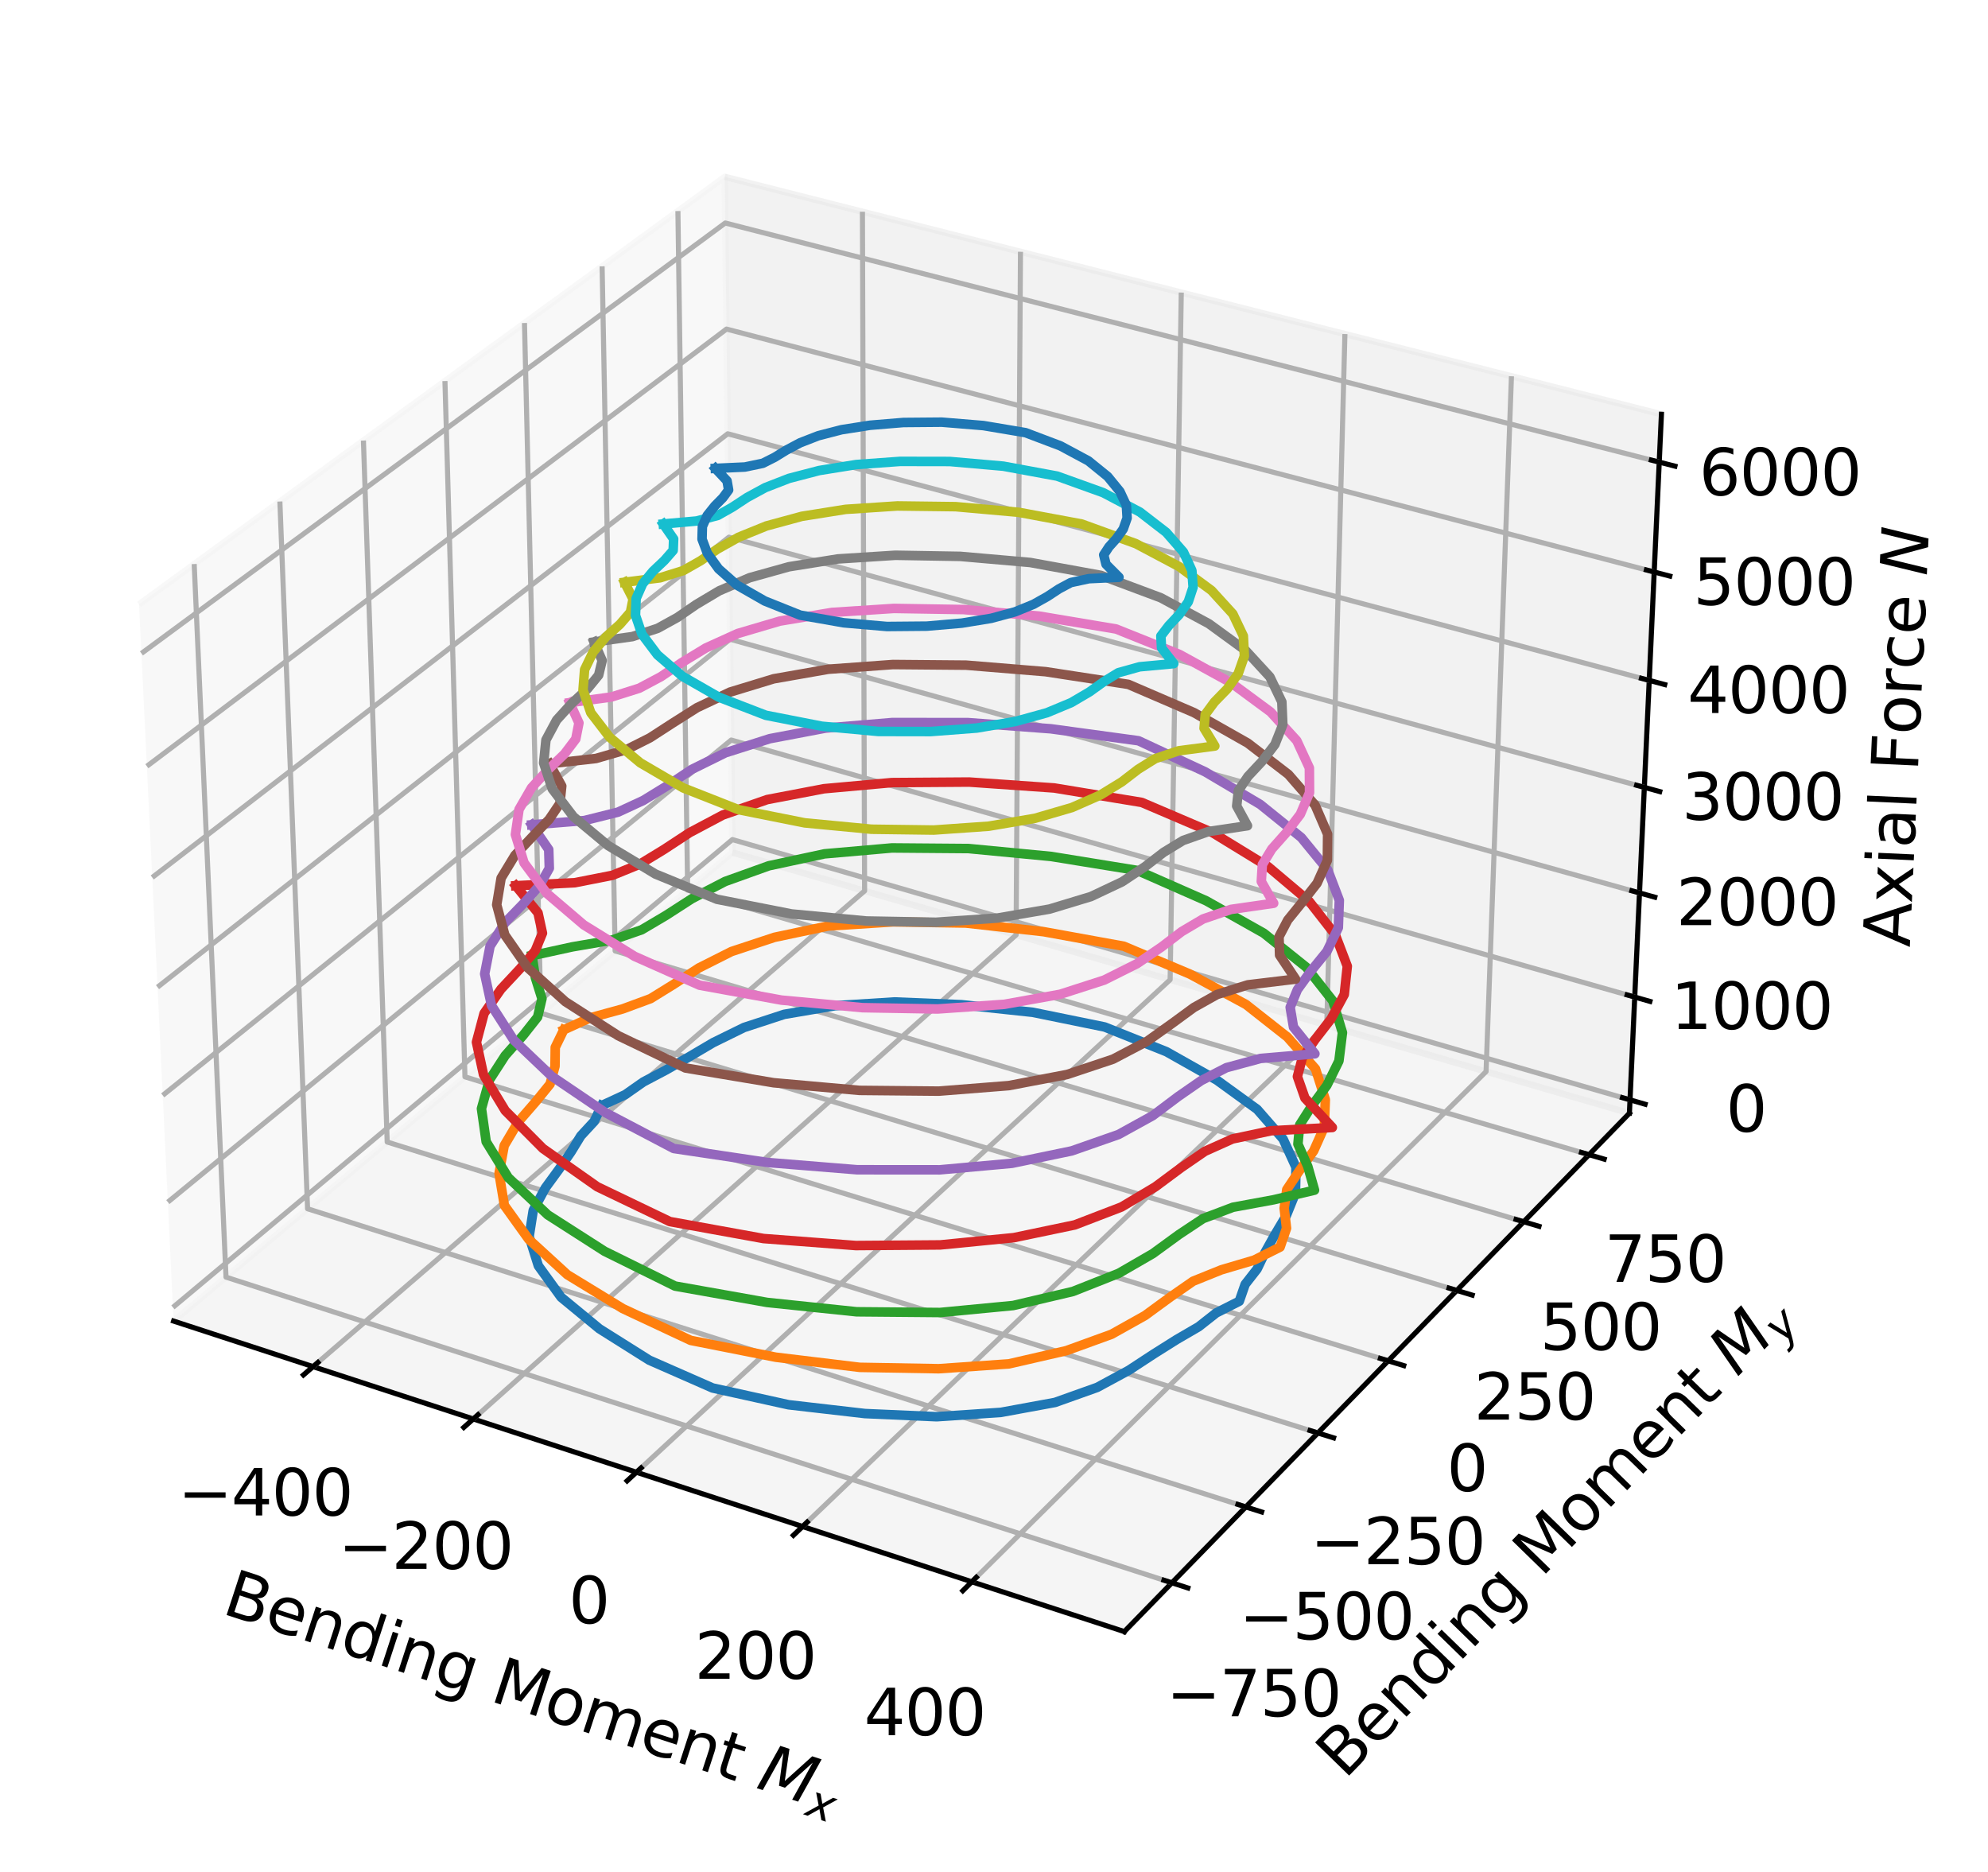 <?xml version="1.0" encoding="utf-8" standalone="no"?>
<!DOCTYPE svg PUBLIC "-//W3C//DTD SVG 1.1//EN"
  "http://www.w3.org/Graphics/SVG/1.1/DTD/svg11.dtd">
<svg xmlns:xlink="http://www.w3.org/1999/xlink" width="312.567pt" height="294.302pt" viewBox="0 0 312.567 294.302" xmlns="http://www.w3.org/2000/svg" version="1.1">
 <defs>
  <style type="text/css">*{stroke-linejoin: round; stroke-linecap: butt}</style>
 </defs>
 <g id="figure_1">
  <g id="patch_1">
   <path d="M 0 294.302 
L 312.567 294.302 
L 312.567 0 
L 0 0 
z
" style="fill: #ffffff"/>
  </g>
  <g id="patch_2">
   <path d="M 7.2 273.312 
L 273.312 273.312 
L 273.312 7.2 
L 7.2 7.2 
z
" style="fill: #ffffff"/>
  </g>
  <g id="pane3d_1">
   <g id="patch_3">
    <path d="M 27.293 207.697 
L 115.172 134.035 
L 113.951 27.802 
L 21.866 95.001 
" style="fill: #f2f2f2; opacity: 0.5; stroke: #f2f2f2; stroke-linejoin: miter"/>
   </g>
  </g>
  <g id="pane3d_2">
   <g id="patch_4">
    <path d="M 115.172 134.035 
L 256.186 175.023 
L 261.219 65.13 
L 113.951 27.802 
" style="fill: #e6e6e6; opacity: 0.5; stroke: #e6e6e6; stroke-linejoin: miter"/>
   </g>
  </g>
  <g id="pane3d_3">
   <g id="patch_5">
    <path d="M 27.293 207.697 
L 176.775 256.518 
L 256.186 175.023 
L 115.172 134.035 
" style="fill: #ececec; opacity: 0.5; stroke: #ececec; stroke-linejoin: miter"/>
   </g>
  </g>
  <g id="axis3d_1">
   <g id="line2d_1">
    <path d="M 27.293 207.697 
L 176.775 256.518 
" style="fill: none; stroke: #000000; stroke-width: 0.8; stroke-linecap: square"/>
   </g>
   <g id="text_1">
    <!-- Bending Moment $M_x$ -->
    <g transform="translate(34.676 253.594)rotate(-341.913)scale(0.1 -0.1)">
     <defs>
      <path id="DejaVuSans-42" d="M 1259 2228 
L 1259 519 
L 2272 519 
Q 2781 519 3026 730 
Q 3272 941 3272 1375 
Q 3272 1813 3026 2020 
Q 2781 2228 2272 2228 
L 1259 2228 
z
M 1259 4147 
L 1259 2741 
L 2194 2741 
Q 2656 2741 2882 2914 
Q 3109 3088 3109 3444 
Q 3109 3797 2882 3972 
Q 2656 4147 2194 4147 
L 1259 4147 
z
M 628 4666 
L 2241 4666 
Q 2963 4666 3353 4366 
Q 3744 4066 3744 3513 
Q 3744 3084 3544 2831 
Q 3344 2578 2956 2516 
Q 3422 2416 3680 2098 
Q 3938 1781 3938 1306 
Q 3938 681 3513 340 
Q 3088 0 2303 0 
L 628 0 
L 628 4666 
z
" transform="scale(0.016)"/>
      <path id="DejaVuSans-65" d="M 3597 1894 
L 3597 1613 
L 953 1613 
Q 991 1019 1311 708 
Q 1631 397 2203 397 
Q 2534 397 2845 478 
Q 3156 559 3463 722 
L 3463 178 
Q 3153 47 2828 -22 
Q 2503 -91 2169 -91 
Q 1331 -91 842 396 
Q 353 884 353 1716 
Q 353 2575 817 3079 
Q 1281 3584 2069 3584 
Q 2775 3584 3186 3129 
Q 3597 2675 3597 1894 
z
M 3022 2063 
Q 3016 2534 2758 2815 
Q 2500 3097 2075 3097 
Q 1594 3097 1305 2825 
Q 1016 2553 972 2059 
L 3022 2063 
z
" transform="scale(0.016)"/>
      <path id="DejaVuSans-6e" d="M 3513 2113 
L 3513 0 
L 2938 0 
L 2938 2094 
Q 2938 2591 2744 2837 
Q 2550 3084 2163 3084 
Q 1697 3084 1428 2787 
Q 1159 2491 1159 1978 
L 1159 0 
L 581 0 
L 581 3500 
L 1159 3500 
L 1159 2956 
Q 1366 3272 1645 3428 
Q 1925 3584 2291 3584 
Q 2894 3584 3203 3211 
Q 3513 2838 3513 2113 
z
" transform="scale(0.016)"/>
      <path id="DejaVuSans-64" d="M 2906 2969 
L 2906 4863 
L 3481 4863 
L 3481 0 
L 2906 0 
L 2906 525 
Q 2725 213 2448 61 
Q 2172 -91 1784 -91 
Q 1150 -91 751 415 
Q 353 922 353 1747 
Q 353 2572 751 3078 
Q 1150 3584 1784 3584 
Q 2172 3584 2448 3432 
Q 2725 3281 2906 2969 
z
M 947 1747 
Q 947 1113 1208 752 
Q 1469 391 1925 391 
Q 2381 391 2643 752 
Q 2906 1113 2906 1747 
Q 2906 2381 2643 2742 
Q 2381 3103 1925 3103 
Q 1469 3103 1208 2742 
Q 947 2381 947 1747 
z
" transform="scale(0.016)"/>
      <path id="DejaVuSans-69" d="M 603 3500 
L 1178 3500 
L 1178 0 
L 603 0 
L 603 3500 
z
M 603 4863 
L 1178 4863 
L 1178 4134 
L 603 4134 
L 603 4863 
z
" transform="scale(0.016)"/>
      <path id="DejaVuSans-67" d="M 2906 1791 
Q 2906 2416 2648 2759 
Q 2391 3103 1925 3103 
Q 1463 3103 1205 2759 
Q 947 2416 947 1791 
Q 947 1169 1205 825 
Q 1463 481 1925 481 
Q 2391 481 2648 825 
Q 2906 1169 2906 1791 
z
M 3481 434 
Q 3481 -459 3084 -895 
Q 2688 -1331 1869 -1331 
Q 1566 -1331 1297 -1286 
Q 1028 -1241 775 -1147 
L 775 -588 
Q 1028 -725 1275 -790 
Q 1522 -856 1778 -856 
Q 2344 -856 2625 -561 
Q 2906 -266 2906 331 
L 2906 616 
Q 2728 306 2450 153 
Q 2172 0 1784 0 
Q 1141 0 747 490 
Q 353 981 353 1791 
Q 353 2603 747 3093 
Q 1141 3584 1784 3584 
Q 2172 3584 2450 3431 
Q 2728 3278 2906 2969 
L 2906 3500 
L 3481 3500 
L 3481 434 
z
" transform="scale(0.016)"/>
      <path id="DejaVuSans-20" transform="scale(0.016)"/>
      <path id="DejaVuSans-4d" d="M 628 4666 
L 1569 4666 
L 2759 1491 
L 3956 4666 
L 4897 4666 
L 4897 0 
L 4281 0 
L 4281 4097 
L 3078 897 
L 2444 897 
L 1241 4097 
L 1241 0 
L 628 0 
L 628 4666 
z
" transform="scale(0.016)"/>
      <path id="DejaVuSans-6f" d="M 1959 3097 
Q 1497 3097 1228 2736 
Q 959 2375 959 1747 
Q 959 1119 1226 758 
Q 1494 397 1959 397 
Q 2419 397 2687 759 
Q 2956 1122 2956 1747 
Q 2956 2369 2687 2733 
Q 2419 3097 1959 3097 
z
M 1959 3584 
Q 2709 3584 3137 3096 
Q 3566 2609 3566 1747 
Q 3566 888 3137 398 
Q 2709 -91 1959 -91 
Q 1206 -91 779 398 
Q 353 888 353 1747 
Q 353 2609 779 3096 
Q 1206 3584 1959 3584 
z
" transform="scale(0.016)"/>
      <path id="DejaVuSans-6d" d="M 3328 2828 
Q 3544 3216 3844 3400 
Q 4144 3584 4550 3584 
Q 5097 3584 5394 3201 
Q 5691 2819 5691 2113 
L 5691 0 
L 5113 0 
L 5113 2094 
Q 5113 2597 4934 2840 
Q 4756 3084 4391 3084 
Q 3944 3084 3684 2787 
Q 3425 2491 3425 1978 
L 3425 0 
L 2847 0 
L 2847 2094 
Q 2847 2600 2669 2842 
Q 2491 3084 2119 3084 
Q 1678 3084 1418 2786 
Q 1159 2488 1159 1978 
L 1159 0 
L 581 0 
L 581 3500 
L 1159 3500 
L 1159 2956 
Q 1356 3278 1631 3431 
Q 1906 3584 2284 3584 
Q 2666 3584 2933 3390 
Q 3200 3197 3328 2828 
z
" transform="scale(0.016)"/>
      <path id="DejaVuSans-74" d="M 1172 4494 
L 1172 3500 
L 2356 3500 
L 2356 3053 
L 1172 3053 
L 1172 1153 
Q 1172 725 1289 603 
Q 1406 481 1766 481 
L 2356 481 
L 2356 0 
L 1766 0 
Q 1100 0 847 248 
Q 594 497 594 1153 
L 594 3053 
L 172 3053 
L 172 3500 
L 594 3500 
L 594 4494 
L 1172 4494 
z
" transform="scale(0.016)"/>
      <path id="DejaVuSans-Oblique-4d" d="M 1081 4666 
L 2028 4666 
L 2572 1522 
L 4378 4666 
L 5350 4666 
L 4441 0 
L 3828 0 
L 4622 4091 
L 2791 897 
L 2175 897 
L 1581 4103 
L 788 0 
L 172 0 
L 1081 4666 
z
" transform="scale(0.016)"/>
      <path id="DejaVuSans-Oblique-78" d="M 3841 3500 
L 2234 1784 
L 3219 0 
L 2559 0 
L 1819 1388 
L 531 0 
L -166 0 
L 1556 1844 
L 641 3500 
L 1300 3500 
L 1972 2234 
L 3144 3500 
L 3841 3500 
z
" transform="scale(0.016)"/>
     </defs>
     <use xlink:href="#DejaVuSans-42" transform="translate(0 0.016)"/>
     <use xlink:href="#DejaVuSans-65" transform="translate(68.604 0.016)"/>
     <use xlink:href="#DejaVuSans-6e" transform="translate(130.127 0.016)"/>
     <use xlink:href="#DejaVuSans-64" transform="translate(193.506 0.016)"/>
     <use xlink:href="#DejaVuSans-69" transform="translate(256.982 0.016)"/>
     <use xlink:href="#DejaVuSans-6e" transform="translate(284.766 0.016)"/>
     <use xlink:href="#DejaVuSans-67" transform="translate(348.145 0.016)"/>
     <use xlink:href="#DejaVuSans-20" transform="translate(411.621 0.016)"/>
     <use xlink:href="#DejaVuSans-4d" transform="translate(443.408 0.016)"/>
     <use xlink:href="#DejaVuSans-6f" transform="translate(529.688 0.016)"/>
     <use xlink:href="#DejaVuSans-6d" transform="translate(590.869 0.016)"/>
     <use xlink:href="#DejaVuSans-65" transform="translate(688.281 0.016)"/>
     <use xlink:href="#DejaVuSans-6e" transform="translate(749.805 0.016)"/>
     <use xlink:href="#DejaVuSans-74" transform="translate(813.184 0.016)"/>
     <use xlink:href="#DejaVuSans-20" transform="translate(852.393 0.016)"/>
     <use xlink:href="#DejaVuSans-Oblique-4d" transform="translate(884.18 0.016)"/>
     <use xlink:href="#DejaVuSans-Oblique-78" transform="translate(970.459 -16.391)scale(0.7)"/>
    </g>
   </g>
   <g id="Line3DCollection_1">
    <path d="M 49.223 214.86 
L 135.938 140.071 
L 135.598 33.289 
" style="fill: none; stroke: #b0b0b0; stroke-width: 0.8"/>
    <path d="M 74.414 223.087 
L 159.758 146.995 
L 160.446 39.587 
" style="fill: none; stroke: #b0b0b0; stroke-width: 0.8"/>
    <path d="M 100.064 231.464 
L 183.976 154.034 
L 185.728 45.996 
" style="fill: none; stroke: #b0b0b0; stroke-width: 0.8"/>
    <path d="M 126.187 239.996 
L 208.603 161.192 
L 211.456 52.517 
" style="fill: none; stroke: #b0b0b0; stroke-width: 0.8"/>
    <path d="M 152.797 248.687 
L 233.65 168.472 
L 237.641 59.154 
" style="fill: none; stroke: #b0b0b0; stroke-width: 0.8"/>
   </g>
   <g id="xtick_1">
    <g id="line2d_2">
     <path d="M 49.979 214.208 
L 47.709 216.166 
" style="fill: none; stroke: #000000; stroke-width: 0.8; stroke-linecap: square"/>
    </g>
    <g id="text_2">
     <!-- −400 -->
     <g transform="translate(27.974 238.258)scale(0.1 -0.1)">
      <defs>
       <path id="DejaVuSans-2212" d="M 678 2272 
L 4684 2272 
L 4684 1741 
L 678 1741 
L 678 2272 
z
" transform="scale(0.016)"/>
       <path id="DejaVuSans-34" d="M 2419 4116 
L 825 1625 
L 2419 1625 
L 2419 4116 
z
M 2253 4666 
L 3047 4666 
L 3047 1625 
L 3713 1625 
L 3713 1100 
L 3047 1100 
L 3047 0 
L 2419 0 
L 2419 1100 
L 313 1100 
L 313 1709 
L 2253 4666 
z
" transform="scale(0.016)"/>
       <path id="DejaVuSans-30" d="M 2034 4250 
Q 1547 4250 1301 3770 
Q 1056 3291 1056 2328 
Q 1056 1369 1301 889 
Q 1547 409 2034 409 
Q 2525 409 2770 889 
Q 3016 1369 3016 2328 
Q 3016 3291 2770 3770 
Q 2525 4250 2034 4250 
z
M 2034 4750 
Q 2819 4750 3233 4129 
Q 3647 3509 3647 2328 
Q 3647 1150 3233 529 
Q 2819 -91 2034 -91 
Q 1250 -91 836 529 
Q 422 1150 422 2328 
Q 422 3509 836 4129 
Q 1250 4750 2034 4750 
z
" transform="scale(0.016)"/>
      </defs>
      <use xlink:href="#DejaVuSans-2212"/>
      <use xlink:href="#DejaVuSans-34" x="83.789"/>
      <use xlink:href="#DejaVuSans-30" x="147.412"/>
      <use xlink:href="#DejaVuSans-30" x="211.035"/>
     </g>
    </g>
   </g>
   <g id="xtick_2">
    <g id="line2d_3">
     <path d="M 75.158 222.423 
L 72.922 224.416 
" style="fill: none; stroke: #000000; stroke-width: 0.8; stroke-linecap: square"/>
    </g>
    <g id="text_3">
     <!-- −200 -->
     <g transform="translate(53.19 246.66)scale(0.1 -0.1)">
      <defs>
       <path id="DejaVuSans-32" d="M 1228 531 
L 3431 531 
L 3431 0 
L 469 0 
L 469 531 
Q 828 903 1448 1529 
Q 2069 2156 2228 2338 
Q 2531 2678 2651 2914 
Q 2772 3150 2772 3378 
Q 2772 3750 2511 3984 
Q 2250 4219 1831 4219 
Q 1534 4219 1204 4116 
Q 875 4013 500 3803 
L 500 4441 
Q 881 4594 1212 4672 
Q 1544 4750 1819 4750 
Q 2544 4750 2975 4387 
Q 3406 4025 3406 3419 
Q 3406 3131 3298 2873 
Q 3191 2616 2906 2266 
Q 2828 2175 2409 1742 
Q 1991 1309 1228 531 
z
" transform="scale(0.016)"/>
      </defs>
      <use xlink:href="#DejaVuSans-2212"/>
      <use xlink:href="#DejaVuSans-32" x="83.789"/>
      <use xlink:href="#DejaVuSans-30" x="147.412"/>
      <use xlink:href="#DejaVuSans-30" x="211.035"/>
     </g>
    </g>
   </g>
   <g id="xtick_3">
    <g id="line2d_4">
     <path d="M 100.796 230.789 
L 98.597 232.818 
" style="fill: none; stroke: #000000; stroke-width: 0.8; stroke-linecap: square"/>
    </g>
    <g id="text_4">
     <!-- 0 -->
     <g transform="translate(89.422 255.215)scale(0.1 -0.1)">
      <use xlink:href="#DejaVuSans-30"/>
     </g>
    </g>
   </g>
   <g id="xtick_4">
    <g id="line2d_5">
     <path d="M 126.907 239.308 
L 124.745 241.375 
" style="fill: none; stroke: #000000; stroke-width: 0.8; stroke-linecap: square"/>
    </g>
    <g id="text_5">
     <!-- 200 -->
     <g transform="translate(109.214 263.929)scale(0.1 -0.1)">
      <use xlink:href="#DejaVuSans-32"/>
      <use xlink:href="#DejaVuSans-30" x="63.623"/>
      <use xlink:href="#DejaVuSans-30" x="127.246"/>
     </g>
    </g>
   </g>
   <g id="xtick_5">
    <g id="line2d_6">
     <path d="M 153.503 247.986 
L 151.381 250.092 
" style="fill: none; stroke: #000000; stroke-width: 0.8; stroke-linecap: square"/>
    </g>
    <g id="text_6">
     <!-- 400 -->
     <g transform="translate(135.857 272.806)scale(0.1 -0.1)">
      <use xlink:href="#DejaVuSans-34"/>
      <use xlink:href="#DejaVuSans-30" x="63.623"/>
      <use xlink:href="#DejaVuSans-30" x="127.246"/>
     </g>
    </g>
   </g>
  </g>
  <g id="axis3d_2">
   <g id="line2d_7">
    <path d="M 256.186 175.023 
L 176.775 256.518 
" style="fill: none; stroke: #000000; stroke-width: 0.8; stroke-linecap: square"/>
   </g>
   <g id="text_7">
    <!-- Bending Moment $M_y$ -->
    <g transform="translate(211.422 279.875)rotate(-45.742)scale(0.1 -0.1)">
     <defs>
      <path id="DejaVuSans-Oblique-79" d="M 1588 -325 
Q 1188 -997 936 -1164 
Q 684 -1331 294 -1331 
L -159 -1331 
L -63 -850 
L 269 -850 
Q 509 -850 678 -719 
Q 847 -588 1056 -206 
L 1234 128 
L 459 3500 
L 1069 3500 
L 1650 819 
L 3256 3500 
L 3859 3500 
L 1588 -325 
z
" transform="scale(0.016)"/>
     </defs>
     <use xlink:href="#DejaVuSans-42" transform="translate(0 0.016)"/>
     <use xlink:href="#DejaVuSans-65" transform="translate(68.604 0.016)"/>
     <use xlink:href="#DejaVuSans-6e" transform="translate(130.127 0.016)"/>
     <use xlink:href="#DejaVuSans-64" transform="translate(193.506 0.016)"/>
     <use xlink:href="#DejaVuSans-69" transform="translate(256.982 0.016)"/>
     <use xlink:href="#DejaVuSans-6e" transform="translate(284.766 0.016)"/>
     <use xlink:href="#DejaVuSans-67" transform="translate(348.145 0.016)"/>
     <use xlink:href="#DejaVuSans-20" transform="translate(411.621 0.016)"/>
     <use xlink:href="#DejaVuSans-4d" transform="translate(443.408 0.016)"/>
     <use xlink:href="#DejaVuSans-6f" transform="translate(529.688 0.016)"/>
     <use xlink:href="#DejaVuSans-6d" transform="translate(590.869 0.016)"/>
     <use xlink:href="#DejaVuSans-65" transform="translate(688.281 0.016)"/>
     <use xlink:href="#DejaVuSans-6e" transform="translate(749.805 0.016)"/>
     <use xlink:href="#DejaVuSans-74" transform="translate(813.184 0.016)"/>
     <use xlink:href="#DejaVuSans-20" transform="translate(852.393 0.016)"/>
     <use xlink:href="#DejaVuSans-Oblique-4d" transform="translate(884.18 0.016)"/>
     <use xlink:href="#DejaVuSans-Oblique-79" transform="translate(970.459 -16.391)scale(0.7)"/>
    </g>
   </g>
   <g id="Line3DCollection_2">
    <path d="M 30.532 88.677 
L 35.535 200.789 
L 184.252 248.845 
" style="fill: none; stroke: #b0b0b0; stroke-width: 0.8"/>
    <path d="M 44.004 78.846 
L 48.359 190.04 
L 195.875 236.917 
" style="fill: none; stroke: #b0b0b0; stroke-width: 0.8"/>
    <path d="M 57.141 69.259 
L 60.878 179.546 
L 207.207 225.288 
" style="fill: none; stroke: #b0b0b0; stroke-width: 0.8"/>
    <path d="M 69.957 59.907 
L 73.104 169.298 
L 218.26 213.945 
" style="fill: none; stroke: #b0b0b0; stroke-width: 0.8"/>
    <path d="M 82.462 50.781 
L 85.047 159.287 
L 229.043 202.879 
" style="fill: none; stroke: #b0b0b0; stroke-width: 0.8"/>
    <path d="M 94.668 41.873 
L 96.715 149.507 
L 239.566 192.08 
" style="fill: none; stroke: #b0b0b0; stroke-width: 0.8"/>
    <path d="M 106.586 33.177 
L 108.119 139.948 
L 249.839 181.537 
" style="fill: none; stroke: #b0b0b0; stroke-width: 0.8"/>
   </g>
   <g id="xtick_6">
    <g id="line2d_8">
     <path d="M 182.999 248.44 
L 186.762 249.656 
" style="fill: none; stroke: #000000; stroke-width: 0.8; stroke-linecap: square"/>
    </g>
    <g id="text_8">
     <!-- −750 -->
     <g transform="translate(183.373 269.836)scale(0.1 -0.1)">
      <defs>
       <path id="DejaVuSans-37" d="M 525 4666 
L 3525 4666 
L 3525 4397 
L 1831 0 
L 1172 0 
L 2766 4134 
L 525 4134 
L 525 4666 
z
" transform="scale(0.016)"/>
       <path id="DejaVuSans-35" d="M 691 4666 
L 3169 4666 
L 3169 4134 
L 1269 4134 
L 1269 2991 
Q 1406 3038 1543 3061 
Q 1681 3084 1819 3084 
Q 2600 3084 3056 2656 
Q 3513 2228 3513 1497 
Q 3513 744 3044 326 
Q 2575 -91 1722 -91 
Q 1428 -91 1123 -41 
Q 819 9 494 109 
L 494 744 
Q 775 591 1075 516 
Q 1375 441 1709 441 
Q 2250 441 2565 725 
Q 2881 1009 2881 1497 
Q 2881 1984 2565 2268 
Q 2250 2553 1709 2553 
Q 1456 2553 1204 2497 
Q 953 2441 691 2322 
L 691 4666 
z
" transform="scale(0.016)"/>
      </defs>
      <use xlink:href="#DejaVuSans-2212"/>
      <use xlink:href="#DejaVuSans-37" x="83.789"/>
      <use xlink:href="#DejaVuSans-35" x="147.412"/>
      <use xlink:href="#DejaVuSans-30" x="211.035"/>
     </g>
    </g>
   </g>
   <g id="xtick_7">
    <g id="line2d_9">
     <path d="M 194.633 236.522 
L 198.362 237.708 
" style="fill: none; stroke: #000000; stroke-width: 0.8; stroke-linecap: square"/>
    </g>
    <g id="text_9">
     <!-- −500 -->
     <g transform="translate(194.84 257.732)scale(0.1 -0.1)">
      <use xlink:href="#DejaVuSans-2212"/>
      <use xlink:href="#DejaVuSans-35" x="83.789"/>
      <use xlink:href="#DejaVuSans-30" x="147.412"/>
      <use xlink:href="#DejaVuSans-30" x="211.035"/>
     </g>
    </g>
   </g>
   <g id="xtick_8">
    <g id="line2d_10">
     <path d="M 205.976 224.903 
L 209.673 226.058 
" style="fill: none; stroke: #000000; stroke-width: 0.8; stroke-linecap: square"/>
    </g>
    <g id="text_10">
     <!-- −250 -->
     <g transform="translate(206.02 245.931)scale(0.1 -0.1)">
      <use xlink:href="#DejaVuSans-2212"/>
      <use xlink:href="#DejaVuSans-32" x="83.789"/>
      <use xlink:href="#DejaVuSans-35" x="147.412"/>
      <use xlink:href="#DejaVuSans-30" x="211.035"/>
     </g>
    </g>
   </g>
   <g id="xtick_9">
    <g id="line2d_11">
     <path d="M 217.039 213.57 
L 220.704 214.697 
" style="fill: none; stroke: #000000; stroke-width: 0.8; stroke-linecap: square"/>
    </g>
    <g id="text_11">
     <!-- 0 -->
     <g transform="translate(227.476 234.42)scale(0.1 -0.1)">
      <use xlink:href="#DejaVuSans-30"/>
     </g>
    </g>
   </g>
   <g id="xtick_10">
    <g id="line2d_12">
     <path d="M 227.832 202.513 
L 231.466 203.613 
" style="fill: none; stroke: #000000; stroke-width: 0.8; stroke-linecap: square"/>
    </g>
    <g id="text_12">
     <!-- 250 -->
     <g transform="translate(231.751 223.191)scale(0.1 -0.1)">
      <use xlink:href="#DejaVuSans-32"/>
      <use xlink:href="#DejaVuSans-35" x="63.623"/>
      <use xlink:href="#DejaVuSans-30" x="127.246"/>
     </g>
    </g>
   </g>
   <g id="xtick_11">
    <g id="line2d_13">
     <path d="M 238.366 191.722 
L 241.969 192.796 
" style="fill: none; stroke: #000000; stroke-width: 0.8; stroke-linecap: square"/>
    </g>
    <g id="text_13">
     <!-- 500 -->
     <g transform="translate(242.133 212.232)scale(0.1 -0.1)">
      <use xlink:href="#DejaVuSans-35"/>
      <use xlink:href="#DejaVuSans-30" x="63.623"/>
      <use xlink:href="#DejaVuSans-30" x="127.246"/>
     </g>
    </g>
   </g>
   <g id="xtick_12">
    <g id="line2d_14">
     <path d="M 248.649 181.188 
L 252.221 182.236 
" style="fill: none; stroke: #000000; stroke-width: 0.8; stroke-linecap: square"/>
    </g>
    <g id="text_14">
     <!-- 750 -->
     <g transform="translate(252.267 201.535)scale(0.1 -0.1)">
      <use xlink:href="#DejaVuSans-37"/>
      <use xlink:href="#DejaVuSans-35" x="63.623"/>
      <use xlink:href="#DejaVuSans-30" x="127.246"/>
     </g>
    </g>
   </g>
  </g>
  <g id="axis3d_3">
   <g id="line2d_15">
    <path d="M 256.186 175.023 
L 261.219 65.13 
" style="fill: none; stroke: #000000; stroke-width: 0.8; stroke-linecap: square"/>
   </g>
   <g id="text_15">
    <!-- Axial Force $N$ -->
    <g transform="translate(300.27 148.963)rotate(-87.378)scale(0.1 -0.1)">
     <defs>
      <path id="DejaVuSans-41" d="M 2188 4044 
L 1331 1722 
L 3047 1722 
L 2188 4044 
z
M 1831 4666 
L 2547 4666 
L 4325 0 
L 3669 0 
L 3244 1197 
L 1141 1197 
L 716 0 
L 50 0 
L 1831 4666 
z
" transform="scale(0.016)"/>
      <path id="DejaVuSans-78" d="M 3513 3500 
L 2247 1797 
L 3578 0 
L 2900 0 
L 1881 1375 
L 863 0 
L 184 0 
L 1544 1831 
L 300 3500 
L 978 3500 
L 1906 2253 
L 2834 3500 
L 3513 3500 
z
" transform="scale(0.016)"/>
      <path id="DejaVuSans-61" d="M 2194 1759 
Q 1497 1759 1228 1600 
Q 959 1441 959 1056 
Q 959 750 1161 570 
Q 1363 391 1709 391 
Q 2188 391 2477 730 
Q 2766 1069 2766 1631 
L 2766 1759 
L 2194 1759 
z
M 3341 1997 
L 3341 0 
L 2766 0 
L 2766 531 
Q 2569 213 2275 61 
Q 1981 -91 1556 -91 
Q 1019 -91 701 211 
Q 384 513 384 1019 
Q 384 1609 779 1909 
Q 1175 2209 1959 2209 
L 2766 2209 
L 2766 2266 
Q 2766 2663 2505 2880 
Q 2244 3097 1772 3097 
Q 1472 3097 1187 3025 
Q 903 2953 641 2809 
L 641 3341 
Q 956 3463 1253 3523 
Q 1550 3584 1831 3584 
Q 2591 3584 2966 3190 
Q 3341 2797 3341 1997 
z
" transform="scale(0.016)"/>
      <path id="DejaVuSans-6c" d="M 603 4863 
L 1178 4863 
L 1178 0 
L 603 0 
L 603 4863 
z
" transform="scale(0.016)"/>
      <path id="DejaVuSans-46" d="M 628 4666 
L 3309 4666 
L 3309 4134 
L 1259 4134 
L 1259 2759 
L 3109 2759 
L 3109 2228 
L 1259 2228 
L 1259 0 
L 628 0 
L 628 4666 
z
" transform="scale(0.016)"/>
      <path id="DejaVuSans-72" d="M 2631 2963 
Q 2534 3019 2420 3045 
Q 2306 3072 2169 3072 
Q 1681 3072 1420 2755 
Q 1159 2438 1159 1844 
L 1159 0 
L 581 0 
L 581 3500 
L 1159 3500 
L 1159 2956 
Q 1341 3275 1631 3429 
Q 1922 3584 2338 3584 
Q 2397 3584 2469 3576 
Q 2541 3569 2628 3553 
L 2631 2963 
z
" transform="scale(0.016)"/>
      <path id="DejaVuSans-63" d="M 3122 3366 
L 3122 2828 
Q 2878 2963 2633 3030 
Q 2388 3097 2138 3097 
Q 1578 3097 1268 2742 
Q 959 2388 959 1747 
Q 959 1106 1268 751 
Q 1578 397 2138 397 
Q 2388 397 2633 464 
Q 2878 531 3122 666 
L 3122 134 
Q 2881 22 2623 -34 
Q 2366 -91 2075 -91 
Q 1284 -91 818 406 
Q 353 903 353 1747 
Q 353 2603 823 3093 
Q 1294 3584 2113 3584 
Q 2378 3584 2631 3529 
Q 2884 3475 3122 3366 
z
" transform="scale(0.016)"/>
      <path id="DejaVuSans-Oblique-4e" d="M 1081 4666 
L 1931 4666 
L 3219 666 
L 4000 4666 
L 4616 4666 
L 3706 0 
L 2853 0 
L 1569 4025 
L 788 0 
L 172 0 
L 1081 4666 
z
" transform="scale(0.016)"/>
     </defs>
     <use xlink:href="#DejaVuSans-41" transform="translate(0 0.016)"/>
     <use xlink:href="#DejaVuSans-78" transform="translate(68.408 0.016)"/>
     <use xlink:href="#DejaVuSans-69" transform="translate(127.588 0.016)"/>
     <use xlink:href="#DejaVuSans-61" transform="translate(155.371 0.016)"/>
     <use xlink:href="#DejaVuSans-6c" transform="translate(216.65 0.016)"/>
     <use xlink:href="#DejaVuSans-20" transform="translate(244.434 0.016)"/>
     <use xlink:href="#DejaVuSans-46" transform="translate(276.221 0.016)"/>
     <use xlink:href="#DejaVuSans-6f" transform="translate(333.74 0.016)"/>
     <use xlink:href="#DejaVuSans-72" transform="translate(394.922 0.016)"/>
     <use xlink:href="#DejaVuSans-63" transform="translate(436.035 0.016)"/>
     <use xlink:href="#DejaVuSans-65" transform="translate(491.016 0.016)"/>
     <use xlink:href="#DejaVuSans-20" transform="translate(552.539 0.016)"/>
     <use xlink:href="#DejaVuSans-Oblique-4e" transform="translate(584.326 0.016)"/>
    </g>
   </g>
   <g id="Line3DCollection_3">
    <path d="M 256.283 172.917 
L 115.149 131.996 
L 27.189 205.542 
" style="fill: none; stroke: #b0b0b0; stroke-width: 0.8"/>
    <path d="M 257.023 156.757 
L 114.969 116.346 
L 26.392 188.991 
" style="fill: none; stroke: #b0b0b0; stroke-width: 0.8"/>
    <path d="M 257.773 140.382 
L 114.787 100.499 
L 25.585 172.213 
" style="fill: none; stroke: #b0b0b0; stroke-width: 0.8"/>
    <path d="M 258.533 123.788 
L 114.602 84.451 
L 24.765 155.203 
" style="fill: none; stroke: #b0b0b0; stroke-width: 0.8"/>
    <path d="M 259.303 106.972 
L 114.415 68.198 
L 23.935 137.955 
" style="fill: none; stroke: #b0b0b0; stroke-width: 0.8"/>
    <path d="M 260.083 89.929 
L 114.226 51.736 
L 23.093 120.465 
" style="fill: none; stroke: #b0b0b0; stroke-width: 0.8"/>
    <path d="M 260.874 72.653 
L 114.034 35.06 
L 22.238 102.728 
" style="fill: none; stroke: #b0b0b0; stroke-width: 0.8"/>
   </g>
   <g id="xtick_13">
    <g id="line2d_16">
     <path d="M 255.098 172.574 
L 258.655 173.605 
" style="fill: none; stroke: #000000; stroke-width: 0.8; stroke-linecap: square"/>
    </g>
    <g id="text_16">
     <!-- 0 -->
     <g transform="translate(271.366 177.915)scale(0.1 -0.1)">
      <use xlink:href="#DejaVuSans-30"/>
     </g>
    </g>
   </g>
   <g id="xtick_14">
    <g id="line2d_17">
     <path d="M 255.83 156.417 
L 259.411 157.436 
" style="fill: none; stroke: #000000; stroke-width: 0.8; stroke-linecap: square"/>
    </g>
    <g id="text_17">
     <!-- 1000 -->
     <g transform="translate(262.679 161.786)scale(0.1 -0.1)">
      <defs>
       <path id="DejaVuSans-31" d="M 794 531 
L 1825 531 
L 1825 4091 
L 703 3866 
L 703 4441 
L 1819 4666 
L 2450 4666 
L 2450 531 
L 3481 531 
L 3481 0 
L 794 0 
L 794 531 
z
" transform="scale(0.016)"/>
      </defs>
      <use xlink:href="#DejaVuSans-31"/>
      <use xlink:href="#DejaVuSans-30" x="63.623"/>
      <use xlink:href="#DejaVuSans-30" x="127.246"/>
      <use xlink:href="#DejaVuSans-30" x="190.869"/>
     </g>
    </g>
   </g>
   <g id="xtick_15">
    <g id="line2d_18">
     <path d="M 256.572 140.047 
L 260.177 141.052 
" style="fill: none; stroke: #000000; stroke-width: 0.8; stroke-linecap: square"/>
    </g>
    <g id="text_18">
     <!-- 2000 -->
     <g transform="translate(263.548 145.444)scale(0.1 -0.1)">
      <use xlink:href="#DejaVuSans-32"/>
      <use xlink:href="#DejaVuSans-30" x="63.623"/>
      <use xlink:href="#DejaVuSans-30" x="127.246"/>
      <use xlink:href="#DejaVuSans-30" x="190.869"/>
     </g>
    </g>
   </g>
   <g id="xtick_16">
    <g id="line2d_19">
     <path d="M 257.323 123.458 
L 260.954 124.45 
" style="fill: none; stroke: #000000; stroke-width: 0.8; stroke-linecap: square"/>
    </g>
    <g id="text_19">
     <!-- 3000 -->
     <g transform="translate(264.429 128.884)scale(0.1 -0.1)">
      <defs>
       <path id="DejaVuSans-33" d="M 2597 2516 
Q 3050 2419 3304 2112 
Q 3559 1806 3559 1356 
Q 3559 666 3084 287 
Q 2609 -91 1734 -91 
Q 1441 -91 1130 -33 
Q 819 25 488 141 
L 488 750 
Q 750 597 1062 519 
Q 1375 441 1716 441 
Q 2309 441 2620 675 
Q 2931 909 2931 1356 
Q 2931 1769 2642 2001 
Q 2353 2234 1838 2234 
L 1294 2234 
L 1294 2753 
L 1863 2753 
Q 2328 2753 2575 2939 
Q 2822 3125 2822 3475 
Q 2822 3834 2567 4026 
Q 2313 4219 1838 4219 
Q 1578 4219 1281 4162 
Q 984 4106 628 3988 
L 628 4550 
Q 988 4650 1302 4700 
Q 1616 4750 1894 4750 
Q 2613 4750 3031 4423 
Q 3450 4097 3450 3541 
Q 3450 3153 3228 2886 
Q 3006 2619 2597 2516 
z
" transform="scale(0.016)"/>
      </defs>
      <use xlink:href="#DejaVuSans-33"/>
      <use xlink:href="#DejaVuSans-30" x="63.623"/>
      <use xlink:href="#DejaVuSans-30" x="127.246"/>
      <use xlink:href="#DejaVuSans-30" x="190.869"/>
     </g>
    </g>
   </g>
   <g id="xtick_17">
    <g id="line2d_20">
     <path d="M 258.085 106.646 
L 261.741 107.625 
" style="fill: none; stroke: #000000; stroke-width: 0.8; stroke-linecap: square"/>
    </g>
    <g id="text_20">
     <!-- 4000 -->
     <g transform="translate(265.321 112.103)scale(0.1 -0.1)">
      <use xlink:href="#DejaVuSans-34"/>
      <use xlink:href="#DejaVuSans-30" x="63.623"/>
      <use xlink:href="#DejaVuSans-30" x="127.246"/>
      <use xlink:href="#DejaVuSans-30" x="190.869"/>
     </g>
    </g>
   </g>
   <g id="xtick_18">
    <g id="line2d_21">
     <path d="M 258.857 89.608 
L 262.538 90.572 
" style="fill: none; stroke: #000000; stroke-width: 0.8; stroke-linecap: square"/>
    </g>
    <g id="text_21">
     <!-- 5000 -->
     <g transform="translate(266.226 95.096)scale(0.1 -0.1)">
      <use xlink:href="#DejaVuSans-35"/>
      <use xlink:href="#DejaVuSans-30" x="63.623"/>
      <use xlink:href="#DejaVuSans-30" x="127.246"/>
      <use xlink:href="#DejaVuSans-30" x="190.869"/>
     </g>
    </g>
   </g>
   <g id="xtick_19">
    <g id="line2d_22">
     <path d="M 259.639 72.337 
L 263.347 73.286 
" style="fill: none; stroke: #000000; stroke-width: 0.8; stroke-linecap: square"/>
    </g>
    <g id="text_22">
     <!-- 6000 -->
     <g transform="translate(267.142 77.858)scale(0.1 -0.1)">
      <defs>
       <path id="DejaVuSans-36" d="M 2113 2584 
Q 1688 2584 1439 2293 
Q 1191 2003 1191 1497 
Q 1191 994 1439 701 
Q 1688 409 2113 409 
Q 2538 409 2786 701 
Q 3034 994 3034 1497 
Q 3034 2003 2786 2293 
Q 2538 2584 2113 2584 
z
M 3366 4563 
L 3366 3988 
Q 3128 4100 2886 4159 
Q 2644 4219 2406 4219 
Q 1781 4219 1451 3797 
Q 1122 3375 1075 2522 
Q 1259 2794 1537 2939 
Q 1816 3084 2150 3084 
Q 2853 3084 3261 2657 
Q 3669 2231 3669 1497 
Q 3669 778 3244 343 
Q 2819 -91 2113 -91 
Q 1303 -91 875 529 
Q 447 1150 447 2328 
Q 447 3434 972 4092 
Q 1497 4750 2381 4750 
Q 2619 4750 2861 4703 
Q 3103 4656 3366 4563 
z
" transform="scale(0.016)"/>
      </defs>
      <use xlink:href="#DejaVuSans-36"/>
      <use xlink:href="#DejaVuSans-30" x="63.623"/>
      <use xlink:href="#DejaVuSans-30" x="127.246"/>
      <use xlink:href="#DejaVuSans-30" x="190.869"/>
     </g>
    </g>
   </g>
  </g>
  <g id="axes_1">
   <g id="line2d_23">
    <path d="M 94.601 173.816 
L 98.288 172.107 
L 101.147 170.106 
L 104.639 168.264 
L 108.218 166.23 
L 112.129 163.923 
L 116.975 161.543 
L 123.296 159.475 
L 131.278 158.117 
L 140.673 157.526 
L 151.164 157.956 
L 162.383 159.155 
L 173.688 161.463 
L 183.387 165.343 
L 191.317 169.814 
L 197.658 174.408 
L 201.736 179.073 
L 203.766 183.514 
L 203.681 187.566 
L 202.252 191.093 
L 200.435 194.144 
L 198.901 196.901 
L 197.647 199.521 
L 195.772 201.921 
L 194.849 204.576 
L 191.221 206.416 
L 188.459 208.589 
L 184.991 210.607 
L 181.418 212.857 
L 177.48 215.435 
L 172.508 218.125 
L 165.878 220.488 
L 157.369 222.052 
L 147.274 222.736 
L 135.989 222.238 
L 123.981 220.855 
L 112.036 218.216 
L 102.085 213.845 
L 94.238 208.907 
L 88.216 203.943 
L 84.646 199.008 
L 83.194 194.409 
L 83.838 190.294 
L 85.737 186.774 
L 87.93 183.773 
L 89.78 181.097 
L 91.318 178.583 
L 93.417 176.307 
L 94.601 173.816 
" clip-path="url(#p02598b788a)" style="fill: none; stroke: #1f77b4; stroke-width: 1.5; stroke-linecap: square"/>
   </g>
   <g id="line2d_24">
    <path d="M 88.642 161.907 
L 92.793 160.02 
L 97.884 158.626 
L 102.287 157.002 
L 105.907 154.761 
L 109.877 152.183 
L 115.004 149.6 
L 121.761 147.365 
L 130.2 145.587 
L 140.399 144.937 
L 151.861 145.121 
L 164.109 146.483 
L 176.697 148.768 
L 187.099 153.151 
L 195.912 157.931 
L 202.398 163.035 
L 206.832 168.053 
L 208.378 172.888 
L 208.212 177.203 
L 206.539 180.948 
L 204.232 184.152 
L 202.318 187.02 
L 201.908 189.95 
L 202.277 193.102 
L 201.265 196.063 
L 197.189 198.113 
L 192.031 199.639 
L 187.587 201.43 
L 183.996 203.924 
L 180.022 206.829 
L 174.759 209.774 
L 167.65 212.353 
L 158.624 214.427 
L 147.594 215.188 
L 135.177 214.973 
L 121.983 213.38 
L 108.591 210.731 
L 97.92 205.734 
L 89.197 200.404 
L 83.132 194.846 
L 79.304 189.513 
L 78.462 184.491 
L 79.278 180.103 
L 81.494 176.366 
L 84.224 173.218 
L 86.486 170.439 
L 87.262 167.637 
L 87.3 164.663 
L 88.642 161.907 
" clip-path="url(#p02598b788a)" style="fill: none; stroke: #ff7f0e; stroke-width: 1.5; stroke-linecap: square"/>
   </g>
   <g id="line2d_25">
    <path d="M 83.654 150.247 
L 89.986 148.865 
L 96.237 147.79 
L 100.892 146.177 
L 104.697 143.928 
L 108.784 141.291 
L 114.005 138.587 
L 120.868 136.123 
L 129.626 134.241 
L 140.227 133.311 
L 152.283 133.408 
L 165.286 134.653 
L 178.818 136.851 
L 189.634 141.613 
L 198.701 146.716 
L 205.387 152.068 
L 209.555 157.361 
L 211.068 162.355 
L 210.514 166.804 
L 208.626 170.631 
L 206.227 173.902 
L 204.352 176.844 
L 204.069 179.867 
L 205.62 183.383 
L 206.679 187.114 
L 200.259 188.624 
L 193.845 189.806 
L 189.135 191.591 
L 185.353 194.103 
L 181.263 197.085 
L 175.907 200.183 
L 168.69 203.043 
L 159.298 205.252 
L 147.797 206.351 
L 134.679 206.236 
L 120.604 204.766 
L 106.135 202.194 
L 95.051 196.719 
L 86.114 190.993 
L 79.912 185.138 
L 76.44 179.495 
L 75.699 174.301 
L 76.96 169.773 
L 79.428 165.954 
L 82.28 162.743 
L 84.529 159.895 
L 85.211 157.009 
L 84.174 153.701 
L 83.654 150.247 
" clip-path="url(#p02598b788a)" style="fill: none; stroke: #2ca02c; stroke-width: 1.5; stroke-linecap: square"/>
   </g>
   <g id="line2d_26">
    <path d="M 81.089 139.254 
L 90.361 138.781 
L 96.298 137.612 
L 100.619 135.854 
L 104.367 133.568 
L 108.436 130.901 
L 113.641 128.137 
L 120.614 125.71 
L 129.543 124.004 
L 140.202 123.04 
L 152.386 122.955 
L 165.753 123.885 
L 179.519 126.158 
L 190.639 130.905 
L 199.384 136.259 
L 205.828 141.697 
L 209.95 146.977 
L 211.833 151.907 
L 211.356 156.351 
L 209.292 160.174 
L 206.77 163.429 
L 204.752 166.343 
L 203.988 169.258 
L 205.173 172.639 
L 209.479 177.262 
L 199.848 177.778 
L 193.777 179.063 
L 189.438 181.01 
L 185.723 183.566 
L 181.659 186.585 
L 176.328 189.757 
L 168.986 192.578 
L 159.396 194.583 
L 147.827 195.724 
L 134.557 195.824 
L 120.054 194.723 
L 105.319 192.055 
L 93.907 186.58 
L 85.356 180.56 
L 79.435 174.606 
L 76.025 168.975 
L 74.912 163.844 
L 76.112 159.321 
L 78.77 155.506 
L 81.75 152.311 
L 84.146 149.491 
L 85.288 146.708 
L 84.592 143.526 
L 81.089 139.254 
" clip-path="url(#p02598b788a)" style="fill: none; stroke: #d62728; stroke-width: 1.5; stroke-linecap: square"/>
   </g>
   <g id="line2d_27">
    <path d="M 83.597 129.675 
L 91.872 129.007 
L 97.166 127.685 
L 101.141 125.846 
L 104.807 123.594 
L 108.785 120.955 
L 114.046 118.356 
L 121.031 116.134 
L 129.795 114.47 
L 140.273 113.599 
L 152.197 113.609 
L 165.22 114.58 
L 179.003 116.461 
L 189.491 121.349 
L 198.134 126.464 
L 204.592 131.673 
L 208.754 136.763 
L 210.577 141.547 
L 210.421 145.848 
L 208.625 149.58 
L 206.044 152.755 
L 203.989 155.591 
L 202.85 158.362 
L 203.373 161.485 
L 206.741 165.679 
L 198.195 166.408 
L 192.821 167.858 
L 188.858 169.89 
L 185.229 172.405 
L 181.262 175.389 
L 175.861 178.367 
L 168.5 180.943 
L 159.099 182.893 
L 147.743 183.919 
L 134.781 183.908 
L 120.682 182.764 
L 105.92 180.563 
L 95.213 174.94 
L 86.742 169.205 
L 80.769 163.513 
L 77.283 158.091 
L 76.203 153.117 
L 77.054 148.741 
L 79.43 145.016 
L 82.458 141.899 
L 84.879 139.154 
L 86.367 136.506 
L 86.275 133.563 
L 83.597 129.675 
" clip-path="url(#p02598b788a)" style="fill: none; stroke: #9467bd; stroke-width: 1.5; stroke-linecap: square"/>
   </g>
   <g id="line2d_28">
    <path d="M 86.395 120.074 
L 93.711 119.245 
L 98.504 117.856 
L 102.182 116.001 
L 105.641 113.761 
L 109.596 111.257 
L 114.793 108.805 
L 121.642 106.72 
L 130.213 105.217 
L 140.389 104.476 
L 151.902 104.576 
L 164.4 105.601 
L 177.41 107.598 
L 187.725 112.036 
L 196.188 116.833 
L 202.571 121.752 
L 206.77 126.582 
L 208.736 131.144 
L 208.697 135.271 
L 207.075 138.865 
L 204.67 141.934 
L 202.471 144.647 
L 201.097 147.265 
L 201.186 150.158 
L 203.699 153.936 
L 196.188 154.837 
L 191.351 156.356 
L 187.703 158.4 
L 184.294 160.895 
L 180.34 163.718 
L 175.001 166.517 
L 167.789 168.927 
L 158.608 170.678 
L 147.606 171.548 
L 135.128 171.43 
L 121.643 170.23 
L 107.769 167.908 
L 97.214 162.836 
L 88.892 157.481 
L 82.946 152.123 
L 79.369 146.988 
L 78.095 142.25 
L 78.789 138.053 
L 80.963 134.467 
L 83.797 131.452 
L 86.339 128.824 
L 88.033 126.319 
L 88.323 123.586 
L 86.395 120.074 
" clip-path="url(#p02598b788a)" style="fill: none; stroke: #8c564b; stroke-width: 1.5; stroke-linecap: square"/>
   </g>
   <g id="line2d_29">
    <path d="M 89.576 110.47 
L 96.139 109.578 
L 100.512 108.197 
L 103.909 106.389 
L 107.127 104.212 
L 110.976 101.872 
L 116.01 99.593 
L 122.595 97.651 
L 130.823 96.286 
L 140.552 95.657 
L 151.504 95.834 
L 163.342 96.855 
L 175.488 98.893 
L 185.45 102.891 
L 193.561 107.347 
L 199.762 111.924 
L 203.888 116.444 
L 205.87 120.732 
L 205.896 124.625 
L 204.444 128.022 
L 202.225 130.933 
L 199.96 133.483 
L 198.475 135.925 
L 198.31 138.592 
L 200.256 142.009 
L 193.548 142.974 
L 189.153 144.478 
L 185.796 146.462 
L 182.632 148.876 
L 178.778 151.502 
L 173.607 154.089 
L 166.685 156.318 
L 157.898 157.899 
L 147.416 158.631 
L 135.593 158.425 
L 122.873 157.238 
L 109.982 154.89 
L 99.776 150.355 
L 91.781 145.408 
L 85.963 140.444 
L 82.393 135.653 
L 81.036 131.207 
L 81.609 127.252 
L 83.567 123.861 
L 86.183 121 
L 88.758 118.526 
L 90.528 116.185 
L 91.025 113.66 
L 89.576 110.47 
" clip-path="url(#p02598b788a)" style="fill: none; stroke: #e377c2; stroke-width: 1.5; stroke-linecap: square"/>
   </g>
   <g id="line2d_30">
    <path d="M 93.4 100.933 
L 99.419 100.087 
L 103.407 98.784 
L 106.495 97.08 
L 109.46 95.044 
L 113.076 92.889 
L 117.842 90.835 
L 124.04 89.106 
L 131.72 87.876 
L 140.779 87.298 
L 150.974 87.472 
L 161.976 88.434 
L 173.085 90.46 
L 182.514 93.984 
L 190.073 98.064 
L 195.838 102.263 
L 199.656 106.413 
L 201.54 110.343 
L 201.693 113.913 
L 200.456 117.043 
L 198.401 119.728 
L 196.213 122.069 
L 194.709 124.297 
L 194.441 126.721 
L 196.138 129.822 
L 190.001 130.733 
L 185.999 132.143 
L 182.954 134.002 
L 180.04 136.244 
L 176.418 138.643 
L 171.523 140.956 
L 165.026 142.922 
L 156.861 144.332 
L 147.152 144.997 
L 136.207 144.797 
L 124.448 143.69 
L 112.721 141.381 
L 103.059 137.421 
L 95.597 132.927 
L 90.16 128.398 
L 86.821 124.018 
L 85.475 119.954 
L 85.838 116.33 
L 87.516 113.206 
L 89.918 110.564 
L 92.375 108.288 
L 94.124 106.146 
L 94.674 103.842 
L 93.4 100.933 
" clip-path="url(#p02598b788a)" style="fill: none; stroke: #7f7f7f; stroke-width: 1.5; stroke-linecap: square"/>
   </g>
   <g id="line2d_31">
    <path d="M 98.194 91.544 
L 103.791 90.839 
L 107.438 89.7 
L 110.154 88.156 
L 112.799 86.327 
L 116.135 84.459 
L 120.49 82.691 
L 126.069 81.175 
L 132.959 80.078 
L 141.09 79.544 
L 150.263 79.659 
L 160.148 80.54 
L 170.075 82.387 
L 178.589 85.475 
L 185.4 89.085 
L 190.48 92.834 
L 193.835 96.516 
L 195.487 99.992 
L 195.649 103.144 
L 194.674 105.913 
L 192.956 108.302 
L 190.938 110.375 
L 189.494 112.335 
L 189.313 114.495 
L 191.006 117.29 
L 185.302 118.044 
L 181.64 119.267 
L 178.962 120.936 
L 176.362 122.931 
L 173.012 124.989 
L 168.546 126.955 
L 162.724 128.655 
L 155.446 129.895 
L 146.796 130.5 
L 137.021 130.37 
L 126.529 129.372 
L 116.112 127.295 
L 107.404 123.867 
L 100.668 119.931 
L 95.856 115.919 
L 92.886 112.054 
L 91.666 108.473 
L 91.917 105.278 
L 93.247 102.514 
L 95.246 100.159 
L 97.483 98.138 
L 99.121 96.247 
L 99.534 94.183 
L 98.194 91.544 
" clip-path="url(#p02598b788a)" style="fill: none; stroke: #bcbd22; stroke-width: 1.5; stroke-linecap: square"/>
   </g>
   <g id="line2d_32">
    <path d="M 104.281 82.379 
L 109.539 81.91 
L 112.87 81.029 
L 115.167 79.727 
L 117.462 78.217 
L 120.318 76.665 
L 124.047 75.214 
L 128.8 73.975 
L 134.622 73.038 
L 141.506 72.54 
L 149.32 72.554 
L 157.752 73.292 
L 166.211 74.854 
L 173.455 77.459 
L 179.224 80.505 
L 183.36 83.698 
L 186.07 86.796 
L 187.396 89.696 
L 187.587 92.317 
L 186.826 94.625 
L 185.407 96.619 
L 183.766 98.358 
L 182.519 99.993 
L 182.623 101.855 
L 184.543 104.336 
L 179.179 104.832 
L 175.824 105.768 
L 173.555 107.159 
L 171.287 108.785 
L 168.419 110.469 
L 164.606 112.057 
L 159.678 113.421 
L 153.581 114.46 
L 146.328 115.014 
L 138.082 114.999 
L 129.211 114.177 
L 120.399 112.452 
L 113.016 109.606 
L 107.3 106.327 
L 103.366 102.945 
L 100.936 99.719 
L 99.916 96.744 
L 100.018 94.094 
L 101.033 91.789 
L 102.655 89.818 
L 104.455 88.117 
L 105.841 86.531 
L 105.916 84.74 
L 104.281 82.379 
" clip-path="url(#p02598b788a)" style="fill: none; stroke: #17becf; stroke-width: 1.5; stroke-linecap: square"/>
   </g>
   <g id="line2d_33">
    <path d="M 112.47 73.638 
L 117.111 73.425 
L 119.937 72.837 
L 121.809 71.892 
L 123.62 70.775 
L 125.819 69.608 
L 128.667 68.503 
L 132.306 67.56 
L 136.775 66.86 
L 142.047 66.424 
L 148.077 66.373 
L 154.61 66.909 
L 161.25 68.025 
L 166.735 70.103 
L 171.116 72.452 
L 174.154 74.914 
L 176.083 77.279 
L 177.096 79.462 
L 177.213 81.435 
L 176.603 83.17 
L 175.534 84.669 
L 174.353 85.985 
L 173.533 87.24 
L 173.896 88.711 
L 175.935 90.755 
L 171.205 90.979 
L 168.352 91.594 
L 166.491 92.589 
L 164.693 93.771 
L 162.486 95.012 
L 159.589 96.196 
L 155.848 97.211 
L 151.218 97.968 
L 145.734 98.441 
L 139.449 98.497 
L 132.656 97.915 
L 125.799 96.709 
L 120.239 94.484 
L 115.892 91.999 
L 112.978 89.426 
L 111.215 86.987 
L 110.38 84.761 
L 110.434 82.771 
L 111.191 81.038 
L 112.379 79.552 
L 113.654 78.258 
L 114.559 77.032 
L 114.311 75.604 
L 112.47 73.638 
" clip-path="url(#p02598b788a)" style="fill: none; stroke: #1f77b4; stroke-width: 1.5; stroke-linecap: square"/>
   </g>
  </g>
 </g>
 <defs>
  <clipPath id="p02598b788a">
   <rect x="7.2" y="7.2" width="266.112" height="266.112"/>
  </clipPath>
 </defs>
</svg>
